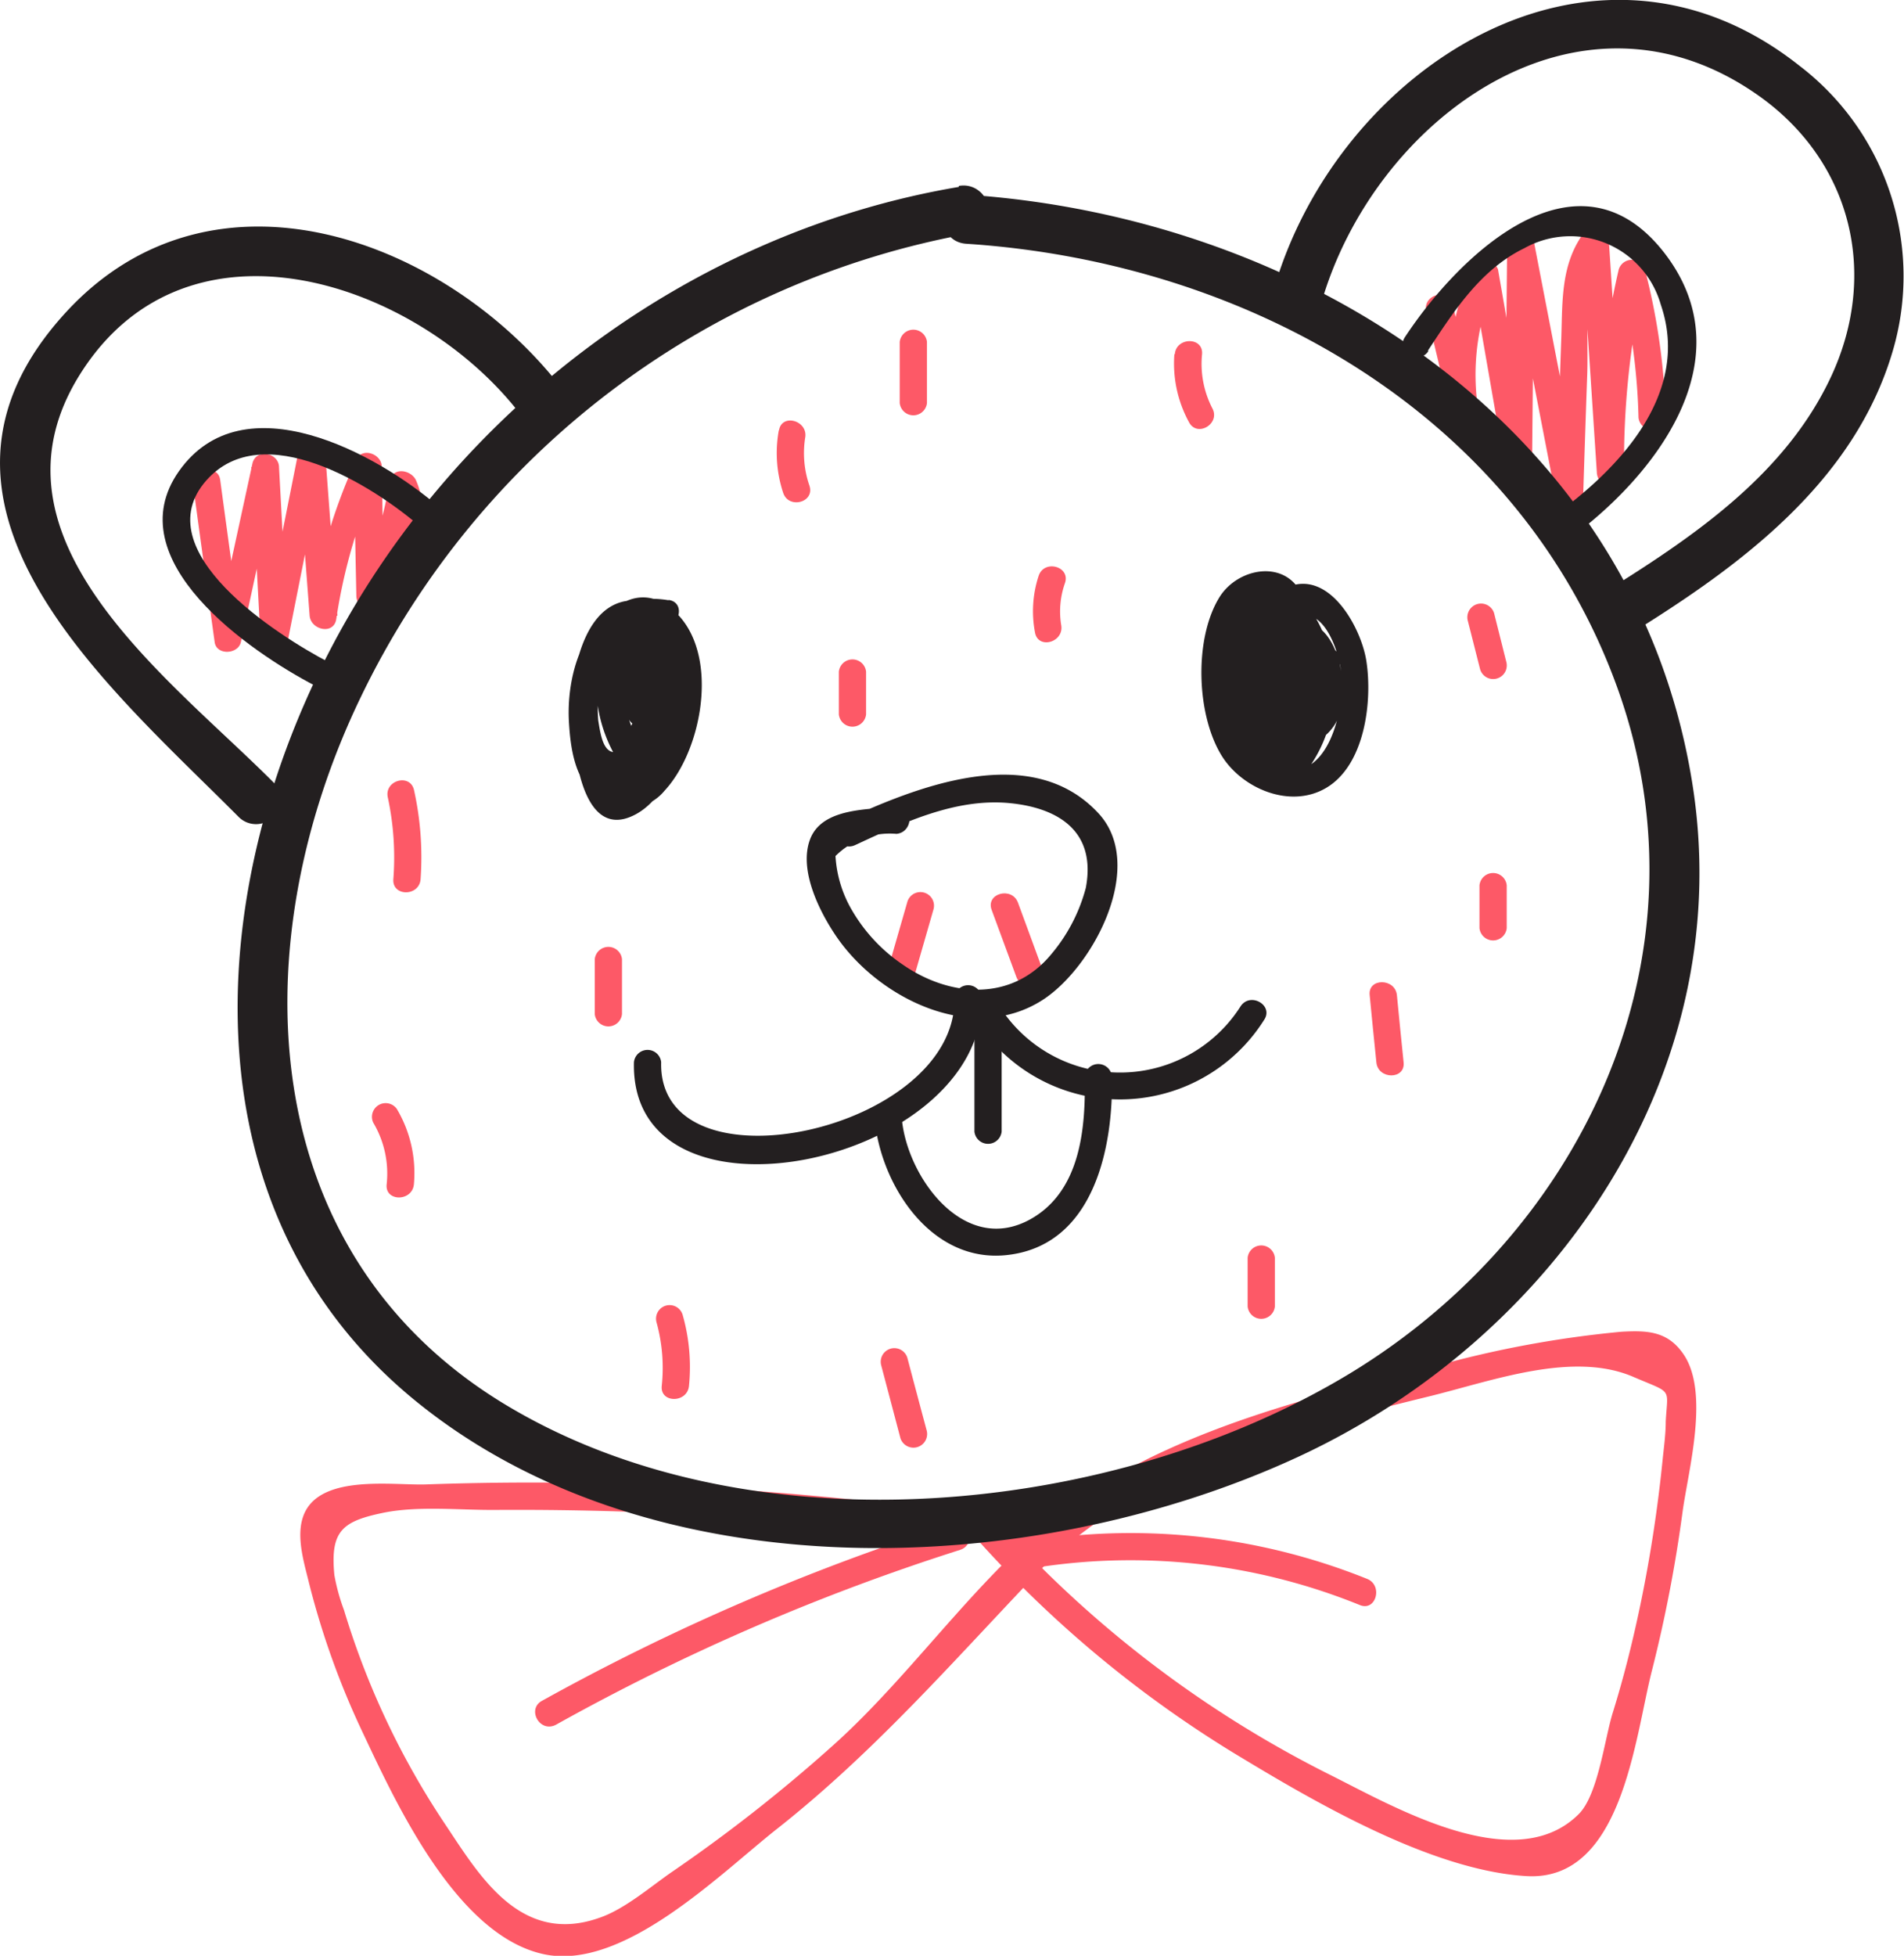 <svg id="Layer_1" data-name="Layer 1" xmlns="http://www.w3.org/2000/svg" viewBox="0 0 130.74 134.23">
  <defs>
    <style>
      .cls-1 {
        fill: #fd5967;
      }

      .cls-2 {
        fill: #231f20;
      }
    </style>
  </defs>
  <title>bunny</title>
  <g>
    <path class="cls-1" d="M371.5,266.61q.72,5.31,1.46,10.63c.12.92,1.61.85,1.8,0l2.55-11.77-1.84-.25q.33,5.92.64,11.84c.05,1,1.62,1.34,1.84.25q1.26-6.35,2.53-12.7l-1.83-.25c.27,3.68.55,7.37.83,11.05.07,1,1.66,1.36,1.83.25a37.63,37.63,0,0,1,2.95-10l-1.74-.47c.05,3,.11,5.95.17,8.92a.94.94,0,0,0,1.83.25,38.08,38.08,0,0,0,2.24-7.69H385a3.26,3.26,0,0,1,.35,2.28c-.1,1.2,1.77,1.19,1.87,0a5.54,5.54,0,0,0-.42-2.78c-.3-.75-1.62-1-1.8,0a38.17,38.17,0,0,1-2.24,7.7l1.84.24c-.06-3-.12-5.95-.17-8.92,0-.86-1.34-1.36-1.75-.47a39.81,39.81,0,0,0-3.13,10.46l1.84.25c-.28-3.68-.56-7.37-.83-11.05-.08-1-1.62-1.35-1.84-.25q-1.26,6.36-2.54,12.7l1.84.25q-.32-5.91-.64-11.84c0-1-1.6-1.33-1.83-.24L373,276.74h1.8q-.74-5.31-1.46-10.63c-.16-1.18-2-.68-1.8.5Z" transform="translate(-358.22 -233.17)"/>
    <path class="cls-1" d="M456.16,254.52c.59,2.48,1.19,5,1.78,7.44.29,1.2,2,.67,1.81-.49a15.84,15.84,0,0,1,1.23-9.18l-1.71-.23,2.31,13.27c.19,1.06,1.83.78,1.84-.25q.07-7.57.16-15.14l-1.84.25q1.68,8.64,3.35,17.28c.21,1.07,1.8.77,1.84-.25q.13-4.19.28-8.39c.09-2.77-.35-6.4,1.35-8.74l-1.74-.47,1.05,16c.08,1.19,1.89,1.22,1.87,0a56.9,56.9,0,0,1,1.43-13.45h-1.8a42,42,0,0,1,1.36,9.66.94.94,0,0,0,1.87,0,44.69,44.69,0,0,0-1.43-10.16.94.94,0,0,0-1.8,0,58.46,58.46,0,0,0-1.5,14h1.87l-1.05-16a1,1,0,0,0-1.75-.47c-1.53,2.12-1.43,4.57-1.51,7.1-.13,3.66-.25,7.31-.37,11l1.83-.25q-1.67-8.64-3.34-17.28c-.21-1.06-1.83-.78-1.84.25q-.07,7.57-.16,15.14l1.84-.25-2.31-13.26a1,1,0,0,0-1.71-.23A18.22,18.22,0,0,0,457.94,262l1.81-.49c-.6-2.48-1.19-5-1.79-7.45-.28-1.17-2.09-.67-1.8.5Z" transform="translate(-358.22 -233.17)"/>
    <path class="cls-1" d="M421,300.17l1.32-4.59a.93.93,0,0,0-1.8-.5l-1.32,4.59a.93.93,0,0,0,1.8.5Z" transform="translate(-358.22 -233.17)"/>
    <path class="cls-1" d="M429.81,299.72c-.56-1.54-1.13-3.07-1.69-4.6-.42-1.12-2.22-.64-1.81.49l1.7,4.61c.41,1.11,2.22.63,1.8-.5Z" transform="translate(-358.22 -233.17)"/>
    <path class="cls-1" d="M429.24,337.71A231.26,231.26,0,0,0,402,335.05q-7.27-.26-14.56,0c-2.05.06-6.16-.55-7.85,1.27-1.34,1.46-.55,3.84-.16,5.46a55.52,55.52,0,0,0,3.74,10.39c2.27,4.82,6.41,13.79,12.34,15.11,5.48,1.22,12.12-5.48,16.05-8.58,6.7-5.28,12.09-11.49,17.94-17.62,6.77-7.09,17.71-9.83,27-12.11,4.31-1.07,9.75-3.08,13.88-1.3,2.72,1.17,2.35.69,2.22,3.05,0,.89-.13,1.79-.22,2.69a96.54,96.54,0,0,1-1.45,9.55c-.54,2.64-1.19,5.27-2,7.86-.54,1.82-1,5.54-2.29,6.84-4.39,4.41-12.73-.51-17.19-2.73a77,77,0,0,1-23.31-18c-.8-.9-2.12.43-1.32,1.33a79.12,79.12,0,0,0,18,15.15c5.5,3.34,13.63,8.13,20.21,8.52s7.43-9.43,8.62-14.1a95.89,95.89,0,0,0,2.1-10.86c.38-2.84,1.88-8.18.08-10.84-1.08-1.6-2.48-1.66-4.27-1.56a72.82,72.82,0,0,0-12.75,2.35c-8,1.92-17.15,4.21-24.07,8.84-6.69,4.45-11.4,11.94-17.42,17.29a107.66,107.66,0,0,1-11,8.62c-1.44,1-3.17,2.49-4.85,3.09-5.47,2-8.32-2.85-10.63-6.31a55,55,0,0,1-7-14.78,13.56,13.56,0,0,1-.66-2.4c-.29-3,.52-3.68,3.29-4.26,2.41-.51,5.31-.19,7.76-.21a225.27,225.27,0,0,1,36.5,2.73c1.18.18,1.68-1.62.5-1.81Z" transform="translate(-358.22 -233.17)"/>
    <path class="cls-1" d="M428.68,340.87a41.86,41.86,0,0,1,22.92,2.46c1.11.45,1.6-1.36.49-1.8a43.5,43.5,0,0,0-23.91-2.46c-1.18.2-.68,2,.5,1.8Z" transform="translate(-358.22 -233.17)"/>
    <path class="cls-1" d="M423.6,337.76a154,154,0,0,0-28.2,12.16c-1,.59-.11,2.2,1,1.62a150.45,150.45,0,0,1,27.75-12c1.14-.37.65-2.17-.5-1.81Z" transform="translate(-358.22 -233.17)"/>
    <path class="cls-1" d="M420,256.64v4.19a.94.94,0,0,0,1.87,0v-4.19a.94.94,0,0,0-1.87,0Z" transform="translate(-358.22 -233.17)"/>
    <path class="cls-1" d="M411.7,262.69A8.68,8.68,0,0,0,412,267c.38,1.13,2.19.65,1.8-.5a6.84,6.84,0,0,1-.29-3.3c.2-1.17-1.61-1.68-1.8-.49Z" transform="translate(-358.22 -233.17)"/>
    <path class="cls-1" d="M429.54,272.69a7.78,7.78,0,0,0-.25,3.89c.21,1.18,2,.68,1.8-.5a5.84,5.84,0,0,1,.26-2.9c.38-1.14-1.43-1.63-1.81-.49Z" transform="translate(-358.22 -233.17)"/>
    <path class="cls-1" d="M415.82,279.27v2.93a.94.94,0,0,0,1.87,0v-2.93a.94.94,0,0,0-1.87,0Z" transform="translate(-358.22 -233.17)"/>
    <path class="cls-1" d="M384.85,287.9a19.59,19.59,0,0,1,.38,5.61c-.09,1.2,1.78,1.2,1.87,0a21.27,21.27,0,0,0-.45-6.11c-.26-1.18-2.06-.68-1.8.5Z" transform="translate(-358.22 -233.17)"/>
    <path class="cls-1" d="M399.06,299v3.77a.94.94,0,0,0,1.87,0V299a.94.94,0,0,0-1.87,0Z" transform="translate(-358.22 -233.17)"/>
    <path class="cls-1" d="M383.85,310.22a6.84,6.84,0,0,1,.92,4.24c-.12,1.19,1.75,1.19,1.87,0a8.62,8.62,0,0,0-1.17-5.18.94.94,0,0,0-1.62.94Z" transform="translate(-358.22 -233.17)"/>
    <path class="cls-1" d="M403.3,323.92a11.73,11.73,0,0,1,.36,4.37c-.12,1.19,1.75,1.19,1.87,0a13.06,13.06,0,0,0-.43-4.86.93.93,0,0,0-1.8.49Z" transform="translate(-358.22 -233.17)"/>
    <path class="cls-1" d="M418.73,326.88l1.32,5a.94.94,0,0,0,1.81-.5q-.67-2.5-1.33-5a.93.93,0,0,0-1.8.5Z" transform="translate(-358.22 -233.17)"/>
    <path class="cls-1" d="M443.89,319.49v3.35a.94.94,0,0,0,1.87,0v-3.35a.94.94,0,0,0-1.87,0Z" transform="translate(-358.22 -233.17)"/>
    <path class="cls-1" d="M459.81,293.93v2.94a.94.94,0,0,0,1.87,0v-2.94a.94.94,0,0,0-1.87,0Z" transform="translate(-358.22 -233.17)"/>
    <path class="cls-1" d="M452.27,301.47c.15,1.54.3,3.07.46,4.61.11,1.19,2,1.2,1.87,0-.16-1.54-.31-3.07-.46-4.61-.12-1.18-2-1.19-1.87,0Z" transform="translate(-358.22 -233.17)"/>
    <path class="cls-1" d="M438.86,257.48a8.4,8.4,0,0,0,1,4.66c.55,1.07,2.17.13,1.61-.94a6.66,6.66,0,0,1-.71-3.72c.1-1.2-1.77-1.19-1.87,0Z" transform="translate(-358.22 -233.17)"/>
    <path class="cls-1" d="M459,275.74l.85,3.35a.93.93,0,0,0,1.8-.5l-.84-3.35a.94.94,0,0,0-1.81.5Z" transform="translate(-358.22 -233.17)"/>
    <path class="cls-2" d="M424.05,246c-18.5,3.12-34.8,15.46-43.34,32.12s-9.66,38.3,5.94,51.11c16.28,13.36,42.39,12.39,60.68,3.94,17.86-8.26,30.5-26.73,27-46.8-4.15-24.08-26.7-38.32-49.76-39.84-2.16-.14-2.15,3.23,0,3.37,19.26,1.26,37.91,11.63,44.71,30.48,6.73,18.65-2.63,38-19.26,47.58-16.31,9.43-40.69,11.58-57.2,1.55C375.53,319,374.85,297.86,383,281a57.83,57.83,0,0,1,41.95-31.83c2.13-.36,1.23-3.6-.89-3.24Z" transform="translate(-358.22 -233.17)"/>
    <path class="cls-2" d="M396.88,259.93c-7.85-10.25-23.95-16.4-34.13-5.33-12.1,13.16,2.89,25.62,11.86,34.64a1.68,1.68,0,0,0,2.38-2.38c-7.09-7.13-20.32-16.66-13.32-27.93,7.41-11.92,23.37-6.35,30.3,2.7,1.3,1.7,4.22,0,2.91-1.7Z" transform="translate(-358.22 -233.17)"/>
    <path class="cls-2" d="M448.92,254.07c3.56-12.62,17.67-23.16,30.12-14.29,6.32,4.51,8.18,12.16,4.94,19.18-3.11,6.72-9.4,11-15.49,14.79-1.84,1.14-.15,4.05,1.7,2.91,7.6-4.7,15.36-10.42,18-19.41a18.16,18.16,0,0,0-6.4-19.56c-14.21-11.27-31.84.24-36.14,15.48a1.69,1.69,0,0,0,3.25.9Z" transform="translate(-358.22 -233.17)"/>
    <path class="cls-2" d="M416.94,291.17c3.28-1.52,6.88-3.24,10.61-2.88,3,.29,6,1.69,5.23,5.81a11.64,11.64,0,0,1-2.34,4.52c-2.72,3.34-7,3-10.25.74a11.44,11.44,0,0,1-3.47-3.72,8.28,8.28,0,0,1-1.13-3.72,5.27,5.27,0,0,1,4.19-1.52c1.19-.12,1.2-2,0-1.87-1.94.21-5.1.07-5.93,2.23s.72,5.13,1.86,6.77c2.94,4.22,9.32,7.34,14.1,4.27,3.48-2.24,7.18-9.24,3.82-12.83-4.66-5-12.58-1.76-17.63.58-1.09.51-.14,2.12.94,1.62Z" transform="translate(-358.22 -233.17)"/>
    <path class="cls-2" d="M423.76,301.63c.22,9.18-20.37,13.61-20.14,4.44a.94.94,0,0,0-1.87,0c-.3,12.2,24.15,7,23.88-4.44a.94.94,0,0,0-1.87,0Z" transform="translate(-358.22 -233.17)"/>
    <path class="cls-2" d="M425.44,303.49a11.7,11.7,0,0,0,19.58-.32c.68-1-.94-1.94-1.61-.94a9.81,9.81,0,0,1-16.35.32c-.7-1-2.33,0-1.62.94Z" transform="translate(-358.22 -233.17)"/>
    <path class="cls-2" d="M388.4,268c-4.24-3.68-13.49-8.76-17.9-2.48-4.28,6.09,4.87,12.38,9.37,14.72,1.07.56,2-1,.94-1.61-3.49-1.82-12.69-7.65-8.42-12.49,3.87-4.38,11.42.34,14.69,3.18.9.79,2.23-.53,1.32-1.32Z" transform="translate(-358.22 -233.17)"/>
    <path class="cls-2" d="M456.26,257.25c1.78-2.71,3.62-5.59,6.64-7.05a6.46,6.46,0,0,1,9.36,3.88c2.1,6.12-2.92,11.34-7.48,14.59-1,.7,0,2.32,1,1.62,6-4.31,12.35-12.38,6.78-19.69-6-7.84-14.19.12-17.87,5.71-.66,1,1,1.95,1.62.94Z" transform="translate(-358.22 -233.17)"/>
    <path class="cls-2" d="M418.28,310c.43,4.52,3.87,9.86,9.05,9.31,6-.63,7.35-7.38,7.24-12.27a.94.94,0,0,0-1.87,0c.08,3.51-.26,7.86-3.71,9.8-4.54,2.54-8.46-2.85-8.84-6.84-.12-1.19-2-1.2-1.87,0Z" transform="translate(-358.22 -233.17)"/>
    <path class="cls-2" d="M425.13,303.71v7.12a.94.94,0,0,0,1.87,0v-7.12a.94.94,0,0,0-1.87,0Z" transform="translate(-358.22 -233.17)"/>
    <path class="cls-2" d="M404.09,274.36c-4.94-.82-7,4.05-6.81,8.25.1,1.82.37,4,1.87,5.2a3.27,3.27,0,0,0,4.7-.37c2.54-2.73,3.73-9,1-12-3.28-3.54-6.68,1.12-7.21,4.29-.36,2.16-.19,11.7,4.23,9.33,3.3-1.77,4.71-8.77,3.42-12a3.88,3.88,0,0,0-4.09-2.64c-1.77.3-2.69,2-3.18,3.56-.72,2.27-1.36,9.77,3.11,8.82,3.5-.74,5.25-9.26,2.11-11.18-1.73-1.05-3.25.22-3.75,1.89a10,10,0,0,0,1.17,7.87,1,1,0,0,0,1.62,0,9.44,9.44,0,0,0,1.47-8.63.94.94,0,0,0-1.56-.42,5.09,5.09,0,0,0-.74,6.29,1,1,0,0,0,1.47.19,6.19,6.19,0,0,0,.88-6.88.94.94,0,0,0-1.47-.19,4.28,4.28,0,0,0-.76,5c.36.79,1.48.46,1.71-.22l.72-2.13c.39-1.14-1.42-1.63-1.8-.49l-.72,2.12,1.7-.22.48-2.77-1.47-.19a4.17,4.17,0,0,1-.59,4.61l1.47.19a3.23,3.23,0,0,1,.44-4l-1.56-.41a7.69,7.69,0,0,1-1.29,7.19h1.62A8.53,8.53,0,0,1,401,280.2a7.88,7.88,0,0,1,.28-2.21c1.33.26,1.84.91,1.55,2,.06.95-.55,3.71-1.33,4.32-1.76,1.37-2-.46-2.2-1.69a10.14,10.14,0,0,1,.51-4.13q.4-2.42,3.49-1.26a5.69,5.69,0,0,1,.53,2.89,12.41,12.41,0,0,1-.76,3.8,13.73,13.73,0,0,1-.92,2c-.19.83-.63,1-1.33.43-2.3-.6-1.67-5.92-1-7.71.77-2.16,3.19-3.24,4.38-.63a6.63,6.63,0,0,1,.19,3.37,8.85,8.85,0,0,1-1.1,3.58c-1.91,3-3.7,1.13-4-1.53-.35-2.84.24-8,4.37-7.28,1.18.2,1.69-1.6.5-1.8Z" transform="translate(-358.22 -233.17)"/>
    <path class="cls-2" d="M447.63,274c-1.14-2.48-4.41-1.87-5.67.15-1.78,2.87-1.6,8.19.22,11,1.44,2.19,4.65,3.51,7.06,2.12,2.72-1.56,3.23-6,2.8-8.75-.36-2.3-2.6-6.39-5.53-5s-3.61,6.86-3.22,9.68c.35,2.54,2.68,5.4,4.88,2.55a9.54,9.54,0,0,0,.65-9.7c-1.31-2.59-4.09-4.54-6.31-1.69-2,2.55-2.17,7.61.21,10s5.09-.58,5.65-3c.5-2.22-.18-7.36-3.09-7.82-5.37-.84-2.77,15.42,2.34,11.54,2.36-1.79,2.31-6.81.39-8.87-2.29-2.47-3.83,1-3.54,3.06s3.12,6.94,5.35,3.71c1.29-1.87.5-7.49-2.6-7.15s-2.93,6.9-1.26,8.55c3.44,3.4,4.25-4.24,4.27-5.89a.94.94,0,0,0-1.84-.25l-.66,1.84c-.42,1.13,1.39,1.62,1.8.5l.66-1.84-1.83-.25a8.68,8.68,0,0,1-.24,3c.09.87-.32,1.14-1.23.8l-.21-1.21c0-.37.06-3,.62-3.11.91-.18,1.49,2.08,1.3,2.73-1.12,4-3.29-3.9-1.82-3s.74,6.94-1.37,5.35c-1.19-.9-1.14-4.18-1-5.47s.6-2.69,1.56-.9a6.32,6.32,0,0,1,.74,3,5,5,0,0,1-.21,1.54c-.2,1.08-1.08,1.61-2.63,1.59-.6-.55-.91-2.51-.93-3.2a7.11,7.11,0,0,1,.71-3.49c.82-1.51,2.46-1,3.25.29a7.93,7.93,0,0,1,1,5.35c-.11.61-.37,2.09-.85,2.39l-1.72-.36a9.58,9.58,0,0,1-.25-2.2c0-1.45.41-4.75,1.71-5.76,2.13-1.66,3.37,1.95,3.53,3.52.29,3.07-1.34,8.73-5.41,5.92-1.8-1.25-2.15-3.52-2.13-5.56A16.42,16.42,0,0,1,443,277c.19-1.07,1.92-4.58,3.06-2.09.51,1.1,2.12.15,1.62-.94Z" transform="translate(-358.22 -233.17)"/>
  </g>
</svg>
